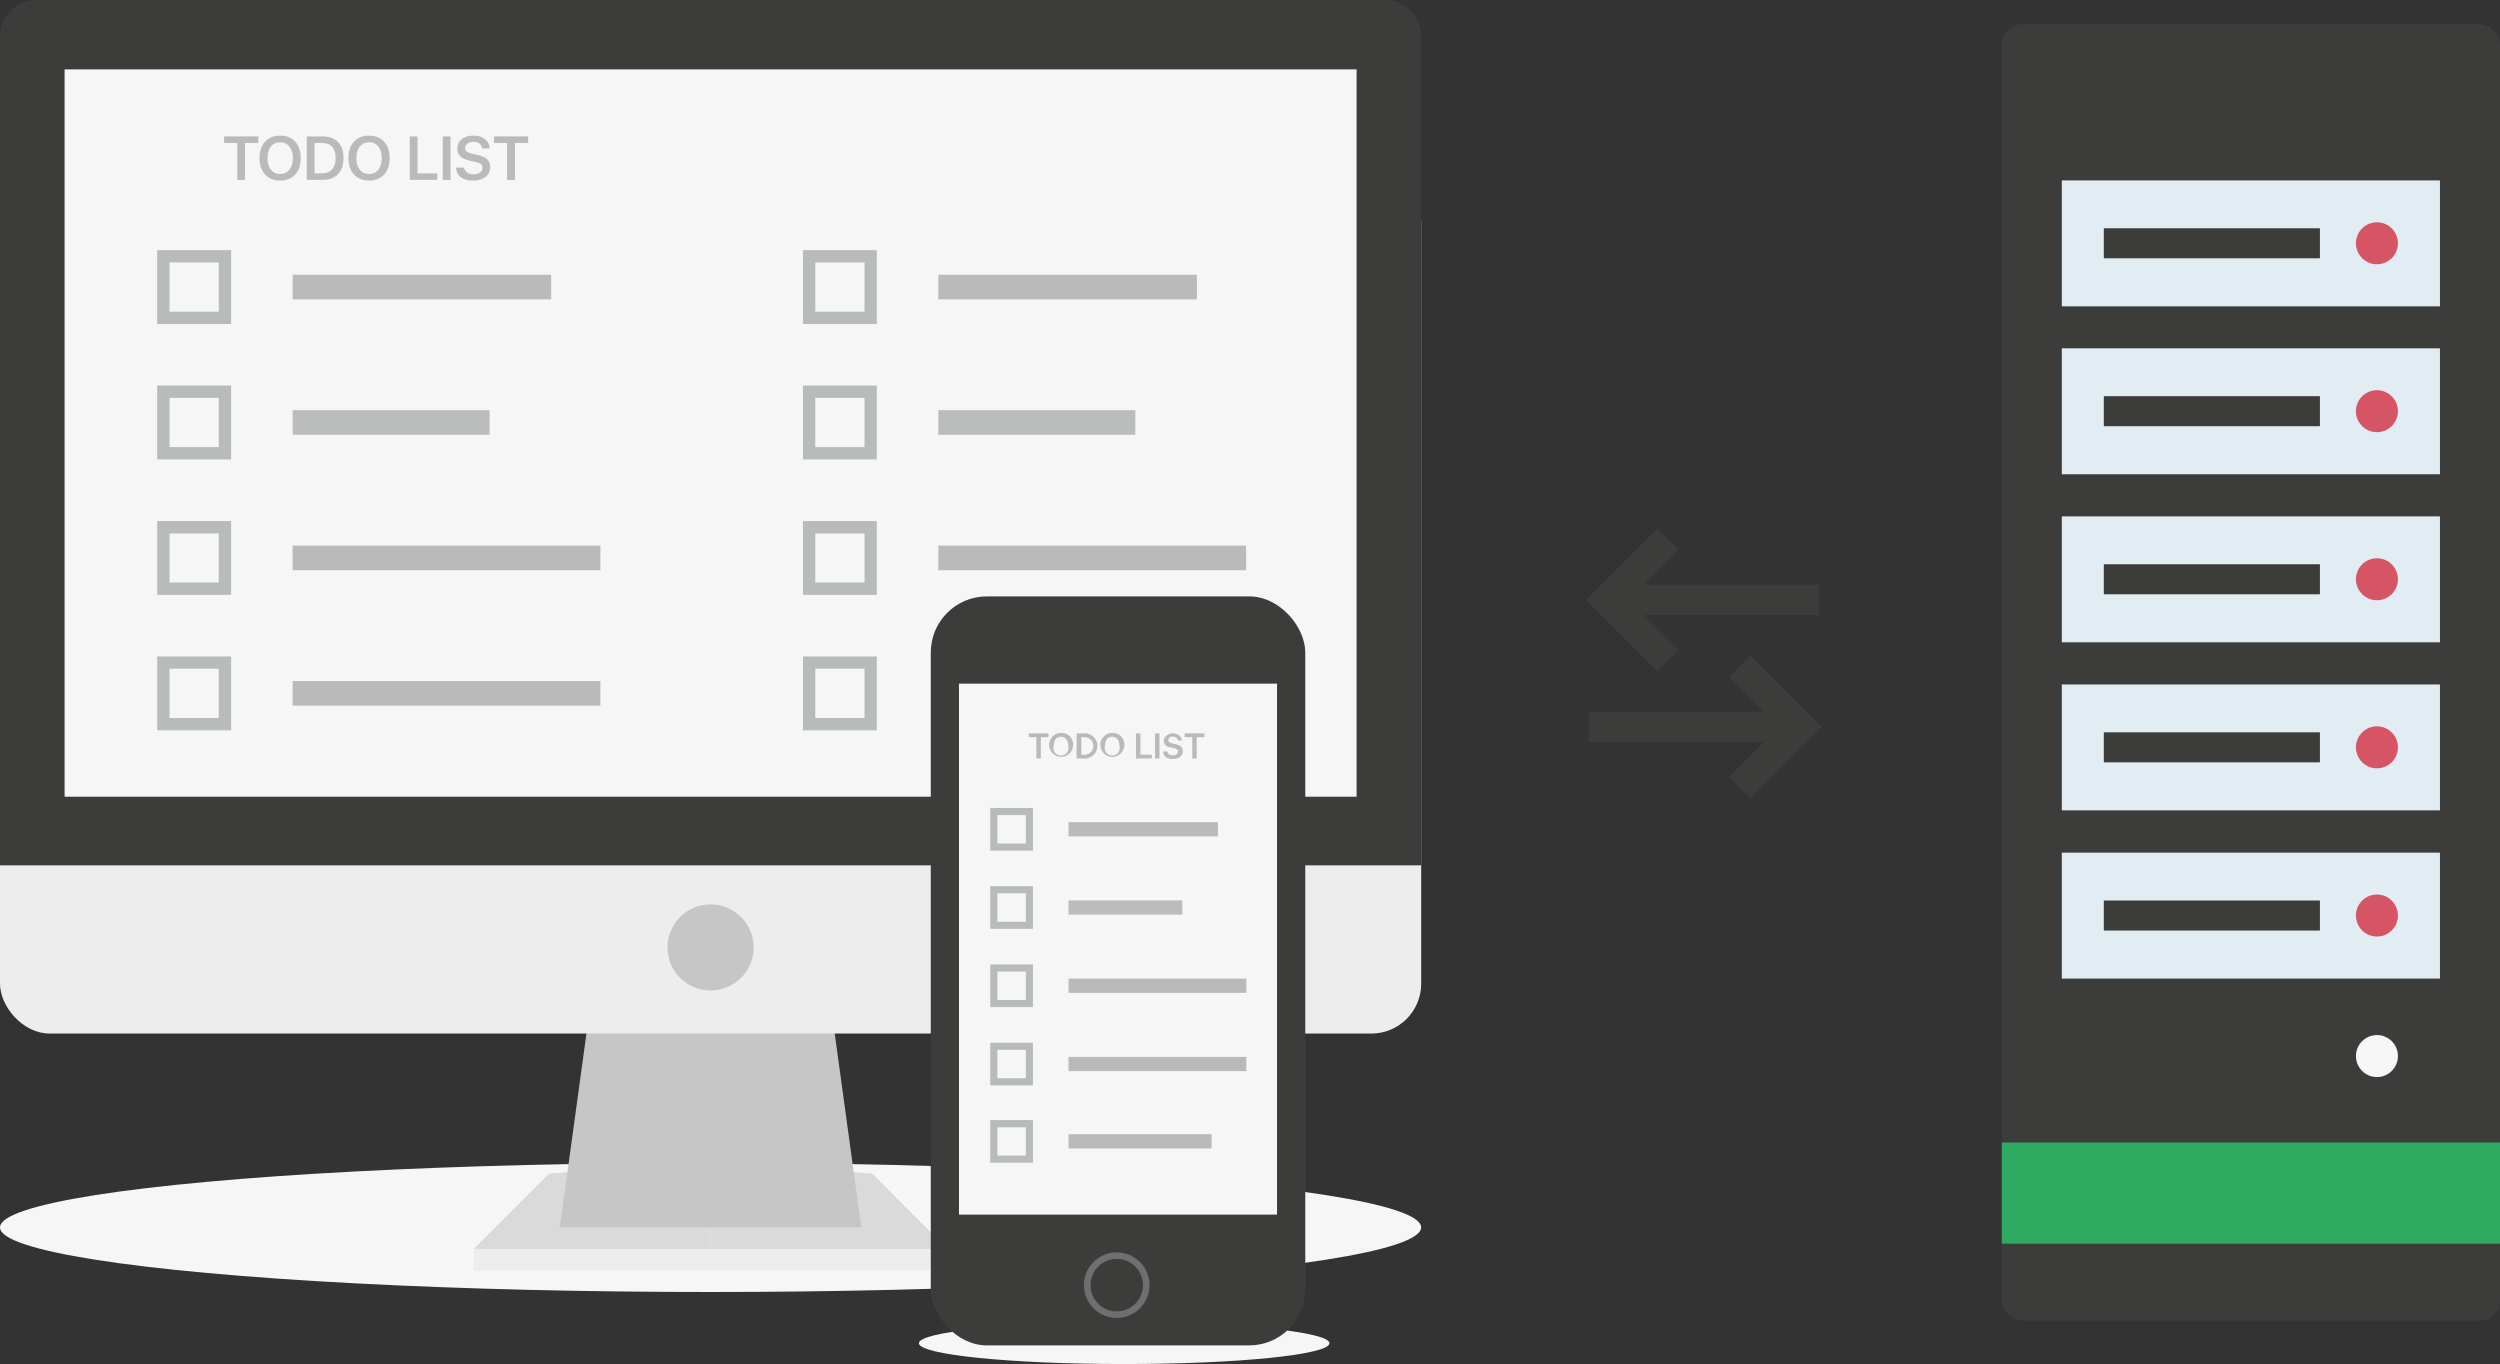 <svg id="Layer_1" data-name="Layer 1" xmlns="http://www.w3.org/2000/svg" viewBox="0 0 517.82 282.53"><rect x="0" y="0" width="517.82" height="282.53" fill="#333333" stroke="none"/><title>Step_3</title><ellipse cx="147.18" cy="254.23" rx="147.18" ry="13.38" fill="#f6f6f6"/><ellipse cx="232.85" cy="278.22" rx="42.52" ry="4.31" fill="#f6f6f6"/><rect x="414.63" y="5.01" width="103.19" height="268.54" rx="4.25" ry="4.25" fill="#3c3c3b"/><rect x="414.63" y="236.65" width="103.19" height="20.95" fill="#2eab61"/><rect x="427.06" y="37.37" width="78.32" height="26.08" fill="#e2ecf3"/><rect x="435.76" y="47.28" width="44.76" height="6.22" fill="#3c3c3b"/><polygon points="347.72 134.59 340.51 127.38 376.76 127.38 376.76 121.1 340.51 121.1 347.72 113.88 343.29 109.44 332.93 119.8 328.49 124.24 343.29 139.03 347.72 134.59" fill="#3c3c3b"/><polygon points="372.89 146.14 372.89 146.14 362.54 135.79 358.1 140.22 365.32 147.44 329.06 147.44 329.06 153.72 365.32 153.72 358.1 160.94 362.54 165.37 372.89 155.02 377.33 150.58 372.89 146.14" fill="#3c3c3b"/><circle cx="492.33" cy="50.39" r="4.35" fill="#d65565"/><rect x="427.06" y="72.15" width="78.32" height="26.08" fill="#e2ecf3"/><rect x="435.76" y="82.06" width="44.76" height="6.22" fill="#3c3c3b"/><circle cx="492.33" cy="85.17" r="4.35" fill="#d65565"/><rect x="427.06" y="106.96" width="78.32" height="26.08" fill="#e2ecf3"/><rect x="435.76" y="116.87" width="44.76" height="6.22" fill="#3c3c3b"/><circle cx="492.33" cy="119.98" r="4.35" fill="#d65565"/><rect x="427.06" y="141.77" width="78.32" height="26.08" fill="#e2ecf3"/><rect x="435.76" y="151.68" width="44.76" height="6.22" fill="#3c3c3b"/><circle cx="492.33" cy="154.79" r="4.35" fill="#d65565"/><rect x="427.06" y="176.61" width="78.32" height="26.08" fill="#e2ecf3"/><rect x="435.76" y="186.52" width="44.76" height="6.22" fill="#3c3c3b"/><circle cx="492.33" cy="189.63" r="4.35" fill="#d65565"/><circle cx="492.33" cy="218.74" r="4.35" fill="#f6f6f6"/><polygon points="147.18 240.84 147.18 258.69 98.12 258.69 113.73 243.07 147.18 240.84" fill="#dadada"/><polygon points="147.18 240.84 147.18 258.69 196.24 258.69 180.63 243.07 147.18 240.84" fill="#dadada"/><polygon points="129.84 165.02 126.37 169.48 129.84 173.94 135.04 173.94 143.71 169.48 129.84 165.02" fill="#c6c6c6"/><polygon points="168 178.4 159.32 173.94 147.18 173.94 135.04 173.94 126.37 178.4 115.96 254.22 147.18 254.22 178.4 254.22 168 178.4" fill="#c6c6c6"/><polygon points="168 169.48 164.53 165.02 150.65 169.48 159.32 173.94 164.53 173.94 168 169.48" fill="#c6c6c6"/><rect y="35.68" width="294.37" height="178.4" rx="10.33" ry="10.33" fill="#ededed"/><rect x="98.12" y="258.69" width="98.12" height="4.46" fill="#ededed"/><path d="M334,23.5H54.59A7.48,7.48,0,0,0,47.13,31V202.73H341.5V31A7.48,7.48,0,0,0,334,23.5Z" transform="translate(-47.13 -23.5)" fill="#3c3c3b"/><rect x="13.38" y="14.37" width="267.61" height="150.65" fill="#f6f6f6"/><circle cx="147.18" cy="196.24" r="8.92" fill="#c6c6c6"/><rect x="60.61" y="56.91" width="53.55" height="5.1" fill="#bbbabb"/><rect x="60.61" y="84.96" width="40.8" height="5.1" fill="#bbbcbc"/><rect x="60.61" y="113.01" width="63.75" height="5.1" fill="#bbbabb"/><rect x="60.61" y="141.06" width="63.75" height="5.1" fill="#bbbabb"/><path d="M79.69,159.47v15.3H95v-15.3H79.69Zm12.75,12.75H82.24V162h10.2v10.2Z" transform="translate(-47.13 -23.5)" fill="#b7bbbc"/><path d="M79.69,131.41v15.3H95v-15.3H79.69Zm12.75,12.75H82.24V134h10.2v10.2Z" transform="translate(-47.13 -23.5)" fill="#b7bbbc"/><path d="M79.69,103.36v15.3H95v-15.3H79.69Zm12.75,12.75H82.24v-10.2h10.2v10.2Z" transform="translate(-47.13 -23.5)" fill="#b7bbbc"/><path d="M79.69,75.31v15.3H95V75.31H79.69ZM92.44,88.06H82.24V77.86h10.2v10.2Z" transform="translate(-47.13 -23.5)" fill="#b7bbbc"/><rect x="194.36" y="56.91" width="53.55" height="5.1" fill="#bbbabb"/><rect x="194.36" y="84.96" width="40.8" height="5.1" fill="#bbbcbc"/><rect x="194.36" y="113.01" width="63.75" height="5.1" fill="#bbbabb"/><rect x="194.36" y="141.06" width="63.75" height="5.1" fill="#bbbabb"/><path d="M213.44,159.47v15.3h15.3v-15.3h-15.3Zm12.75,12.75H216V162h10.2v10.2Z" transform="translate(-47.13 -23.5)" fill="#b7bbbc"/><path d="M213.44,131.41v15.3h15.3v-15.3h-15.3Zm12.75,12.75H216V134h10.2v10.2Z" transform="translate(-47.13 -23.5)" fill="#b7bbbc"/><path d="M213.44,103.36v15.3h15.3v-15.3h-15.3Zm12.75,12.75H216v-10.2h10.2v10.2Z" transform="translate(-47.13 -23.5)" fill="#b7bbbc"/><path d="M213.44,75.31v15.3h15.3V75.31h-15.3Zm12.75,12.75H216V77.86h10.2v10.2Z" transform="translate(-47.13 -23.5)" fill="#b7bbbc"/><path d="M96.28,60.76V53.11H93.55V51.75h7.08v1.36H97.89v7.65H96.28Z" transform="translate(-47.13 -23.5)" fill="#bbbabb"/><path d="M109.43,56.25c0,2.87-1.65,4.65-4.27,4.65s-4.28-1.79-4.28-4.65,1.65-4.66,4.28-4.66S109.43,53.39,109.43,56.25Zm-6.9,0c0,2,1,3.28,2.63,3.28s2.63-1.27,2.63-3.28-1-3.28-2.63-3.28S102.54,54.24,102.54,56.25Z" transform="translate(-47.13 -23.5)" fill="#bbbabb"/><path d="M114,51.75c2.69,0,4.28,1.63,4.28,4.48s-1.59,4.53-4.28,4.53h-3.33v-9H114Zm-1.72,7.65h1.55c1.81,0,2.81-1.1,2.81-3.16s-1-3.13-2.81-3.13h-1.55v6.29Z" transform="translate(-47.13 -23.5)" fill="#bbbabb"/><path d="M127.84,56.25c0,2.87-1.65,4.65-4.27,4.65s-4.28-1.79-4.28-4.65,1.65-4.66,4.28-4.66S127.84,53.39,127.84,56.25Zm-6.9,0c0,2,1,3.28,2.63,3.28s2.63-1.27,2.63-3.28-1-3.28-2.63-3.28S120.95,54.24,120.95,56.25Z" transform="translate(-47.13 -23.5)" fill="#bbbabb"/><path d="M137.68,60.76H132v-9h1.61v7.65h4.09v1.36Z" transform="translate(-47.13 -23.5)" fill="#bbbabb"/><path d="M138.84,60.76v-9h1.61v9h-1.61Z" transform="translate(-47.13 -23.5)" fill="#bbbabb"/><path d="M143.23,58.22a1.82,1.82,0,0,0,2,1.37c1.09,0,1.84-.54,1.84-1.29s-0.46-1-1.6-1.29l-1.17-.27c-1.66-.38-2.45-1.18-2.45-2.47,0-1.6,1.39-2.68,3.35-2.68s3.3,1.07,3.33,2.66H147a1.59,1.59,0,0,0-1.81-1.35c-1,0-1.7.5-1.7,1.25s0.46,0.95,1.56,1.21l1,0.24c1.83,0.42,2.6,1.17,2.6,2.52,0,1.71-1.37,2.78-3.55,2.78s-3.43-1-3.5-2.68h1.56Z" transform="translate(-47.13 -23.5)" fill="#bbbabb"/><path d="M152.17,60.76V53.11h-2.73V51.75h7.08v1.36h-2.73v7.65h-1.61Z" transform="translate(-47.13 -23.5)" fill="#bbbabb"/><rect x="192.79" y="123.53" width="77.57" height="155.14" rx="11.62" ry="11.62" fill="#3c3c3b"/><rect x="198.63" y="141.6" width="65.88" height="109.98" fill="#f6f6f6"/><path d="M278.44,296.48a6.79,6.79,0,1,1,6.79-6.79A6.8,6.8,0,0,1,278.44,296.48Zm0-12.22a5.43,5.43,0,1,0,5.43,5.43A5.43,5.43,0,0,0,278.44,284.26Z" transform="translate(-47.13 -23.5)" fill="#706f6f"/><rect x="221.32" y="170.29" width="30.94" height="2.95" fill="#bbbabb"/><rect x="221.32" y="186.5" width="23.57" height="2.95" fill="#bbbcbc"/><rect x="221.32" y="202.7" width="36.83" height="2.95" fill="#bbbabb"/><rect x="221.32" y="218.91" width="36.83" height="2.95" fill="#bbbabb"/><path d="M252.24,239.47v8.84h8.84v-8.84h-8.84Zm7.37,7.37h-5.89v-5.89h5.89v5.89Z" transform="translate(-47.13 -23.5)" fill="#b7bbbc"/><rect x="221.32" y="234.93" width="29.65" height="2.95" fill="#bbbabb"/><path d="M252.24,255.49v8.84h8.84v-8.84h-8.84Zm7.37,7.37h-5.89V257h5.89v5.89Z" transform="translate(-47.13 -23.5)" fill="#b7bbbc"/><path d="M252.24,223.26v8.84h8.84v-8.84h-8.84Zm7.37,7.37h-5.89v-5.89h5.89v5.89Z" transform="translate(-47.13 -23.5)" fill="#b7bbbc"/><path d="M252.24,207.05v8.84h8.84v-8.84h-8.84Zm7.37,7.37h-5.89v-5.89h5.89v5.89Z" transform="translate(-47.13 -23.5)" fill="#b7bbbc"/><path d="M252.24,190.85v8.84h8.84v-8.84h-8.84Zm7.37,7.37h-5.89v-5.89h5.89v5.89Z" transform="translate(-47.13 -23.5)" fill="#b7bbbc"/><path d="M261.79,180.6v-4.42h-1.58V175.4h4.09v0.79h-1.58v4.42h-0.93Z" transform="translate(-47.13 -23.5)" fill="#bbbabb"/><path d="M269.39,178a2.48,2.48,0,1,1-2.47-2.69A2.4,2.4,0,0,1,269.39,178Zm-4,0a1.56,1.56,0,1,0,3,0c0-1.16-.59-1.9-1.52-1.9S265.4,176.84,265.4,178Z" transform="translate(-47.13 -23.5)" fill="#bbbabb"/><path d="M272.05,175.4a2.61,2.61,0,0,1,0,5.2h-1.93v-5.2h1.93Zm-1,4.42H272a1.83,1.83,0,0,0,0-3.63h-0.9v3.63Z" transform="translate(-47.13 -23.5)" fill="#bbbabb"/><path d="M280,178a2.48,2.48,0,1,1-2.47-2.69A2.4,2.4,0,0,1,280,178Zm-4,0a1.56,1.56,0,1,0,3,0c0-1.16-.59-1.9-1.52-1.9S276,176.84,276,178Z" transform="translate(-47.13 -23.5)" fill="#bbbabb"/><path d="M285.71,180.6h-3.29v-5.2h0.93v4.42h2.36v0.79Z" transform="translate(-47.13 -23.5)" fill="#bbbabb"/><path d="M286.37,180.6v-5.2h0.93v5.2h-0.93Z" transform="translate(-47.13 -23.5)" fill="#bbbabb"/><path d="M288.91,179.14a1.05,1.05,0,0,0,1.17.79,0.91,0.91,0,0,0,1.06-.74c0-.38-0.27-0.59-0.92-0.75l-0.67-.16a1.46,1.46,0,0,1-1.41-1.42,2,2,0,0,1,3.86,0h-0.89a0.92,0.92,0,0,0-1-.78,0.83,0.83,0,0,0-1,.72c0,0.35.26,0.55,0.9,0.7l0.6,0.14c1.06,0.24,1.5.68,1.5,1.45,0,1-.79,1.61-2.05,1.61s-2-.59-2-1.55h0.9Z" transform="translate(-47.13 -23.5)" fill="#bbbabb"/><path d="M294.08,180.6v-4.42H292.5V175.4h4.09v0.79H295v4.42h-0.93Z" transform="translate(-47.13 -23.5)" fill="#bbbabb"/></svg>